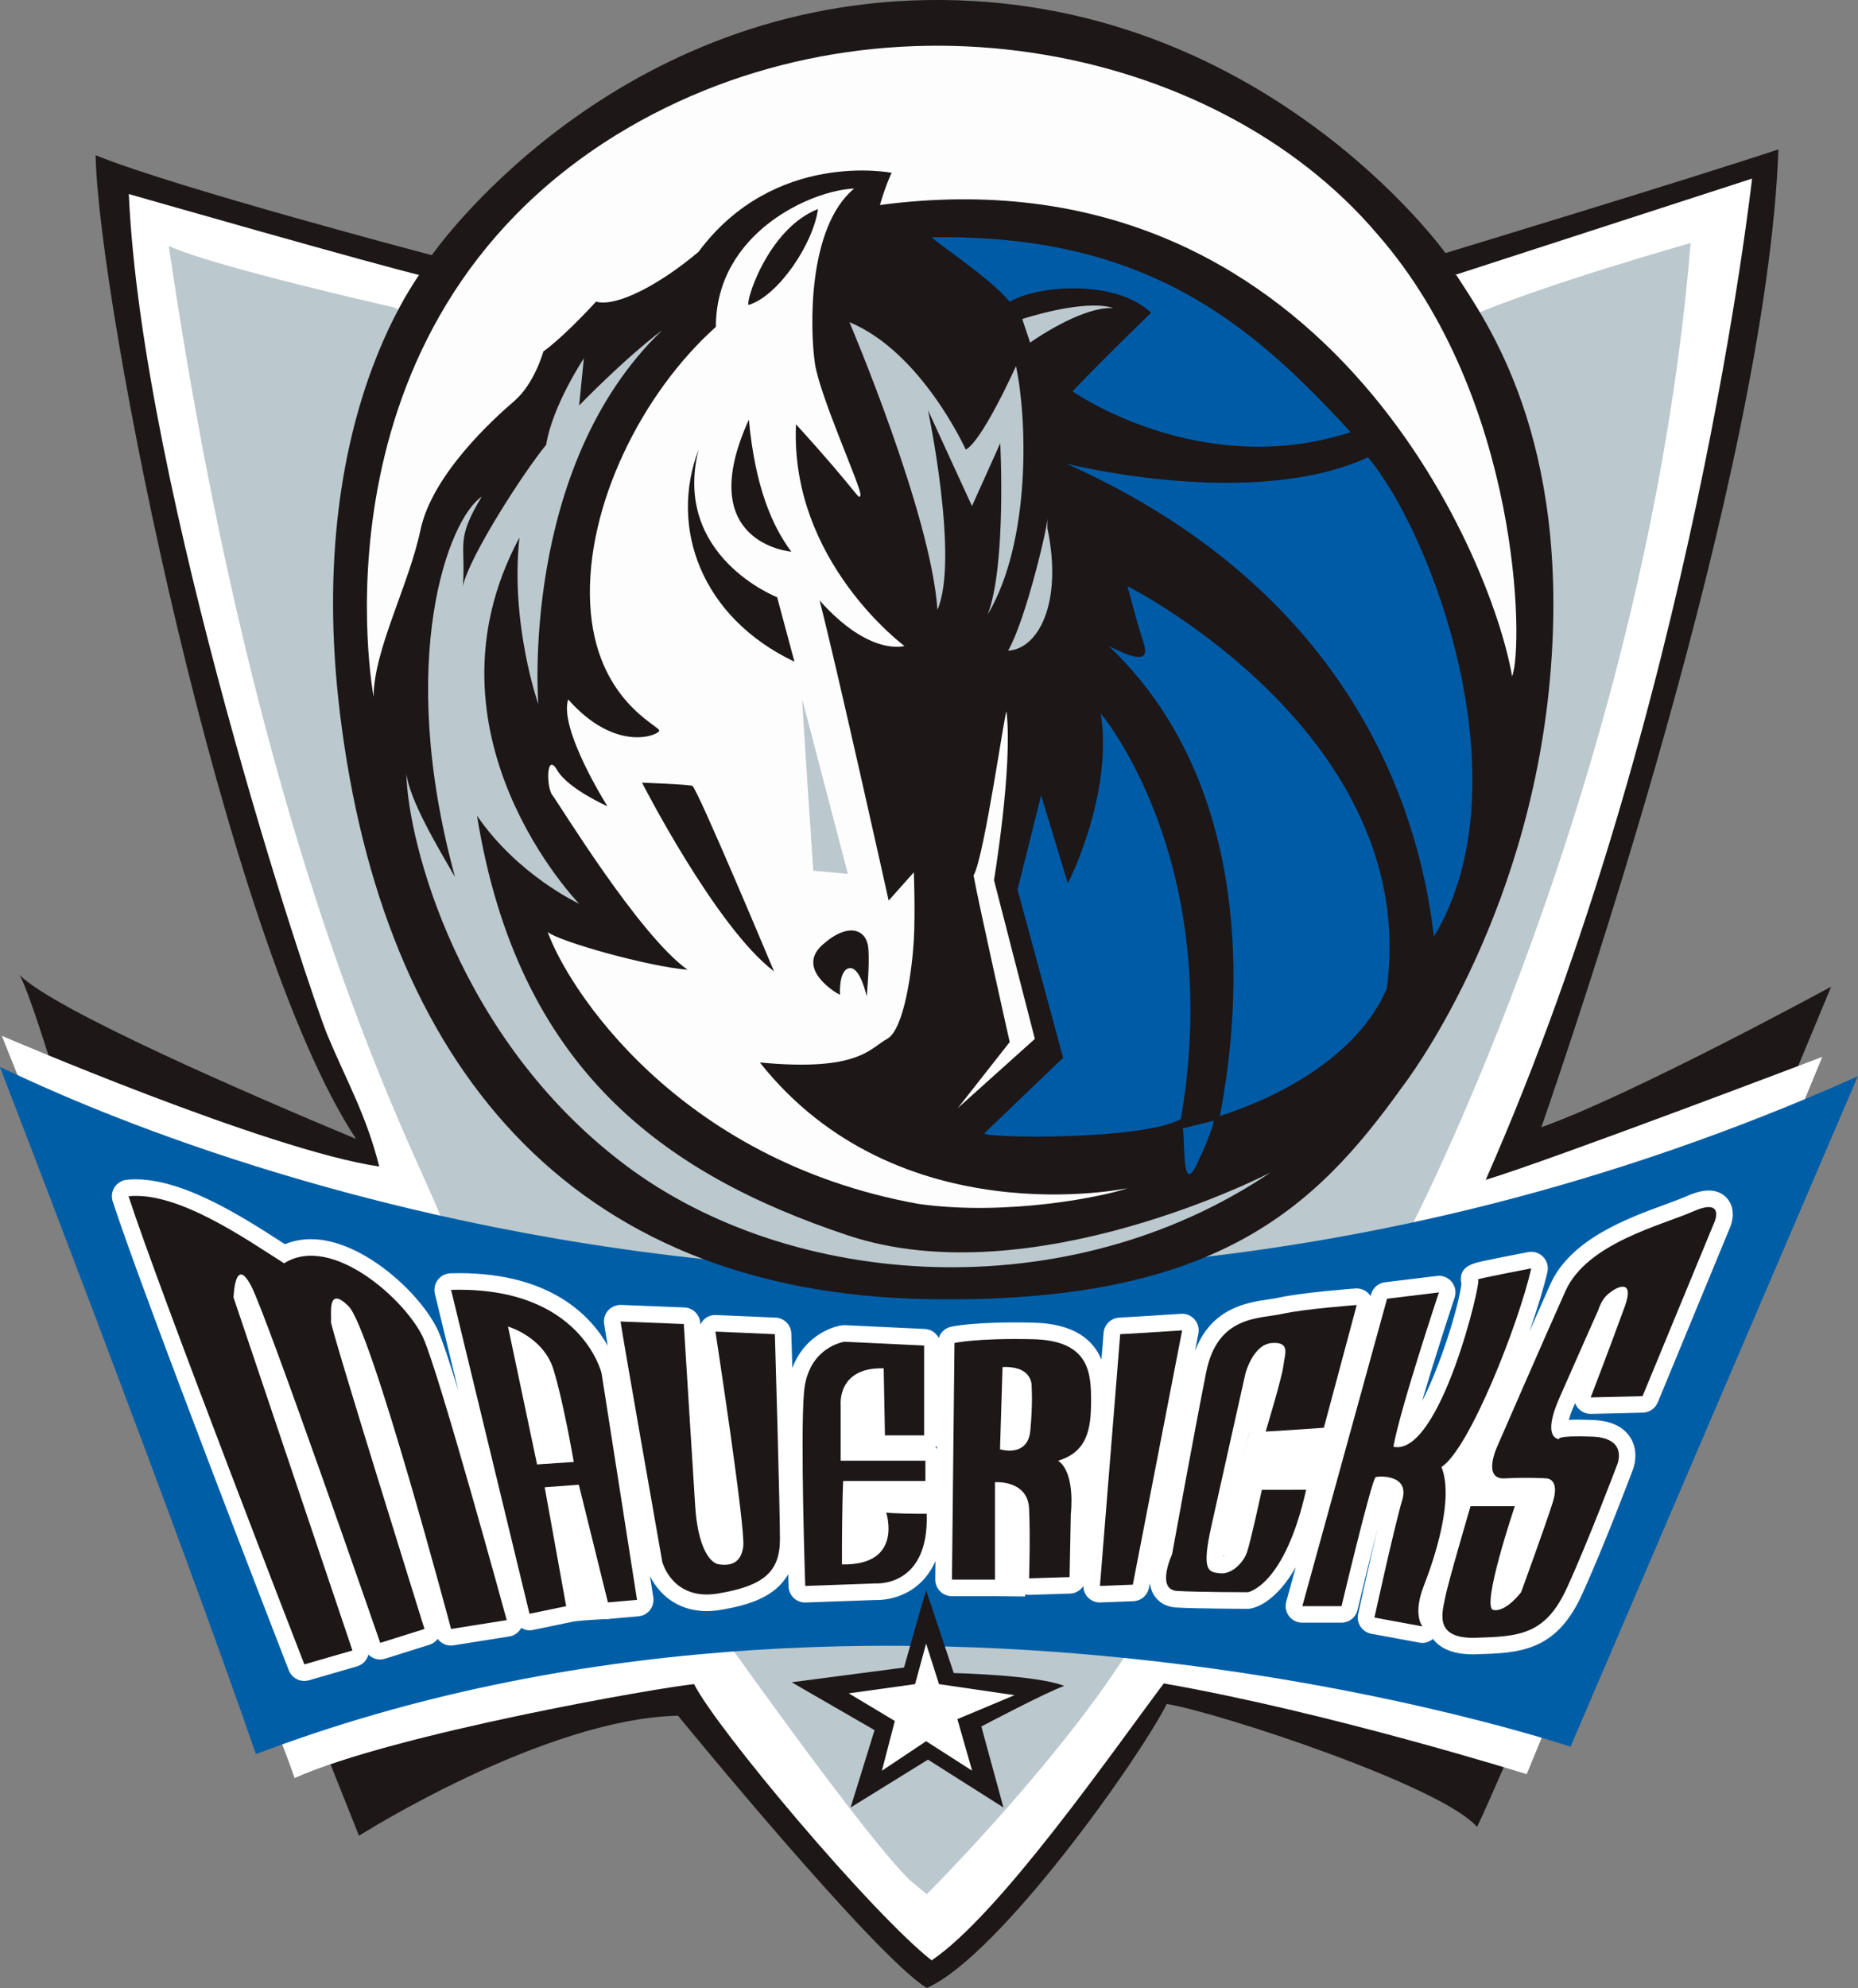 <?xml version="1.0" encoding="UTF-8" standalone="no"?>
<!DOCTYPE svg PUBLIC "-//W3C//DTD SVG 1.1//EN" "http://www.w3.org/Graphics/SVG/1.1/DTD/svg11.dtd">
<svg width="100%" height="100%" viewBox="0 0 9251 9895" version="1.1" xmlns="http://www.w3.org/2000/svg" xmlns:xlink="http://www.w3.org/1999/xlink" xml:space="preserve" xmlns:serif="http://www.serif.com/" style="fill-rule:evenodd;clip-rule:evenodd;stroke-linejoin:round;stroke-miterlimit:1.414;">
    <rect x="0" y="0" width="9251" height="9895" fill="#808080" stroke="none"/>
    <g transform="matrix(1,0,0,1,-47772.5,-26510.8)">
        <g transform="matrix(88.235,0,0,88.235,0,0)">
            <g>
                <path d="M565.791,314.852C565.791,314.852 551.278,311.032 546.819,309.214C546.983,317.637 554.085,353.474 561.517,364.704C555.572,362.226 544.507,357.437 542.525,355.455C543.021,356.282 544.341,360.576 544.341,360.576L561.682,404.01C561.682,404.01 572.086,397.405 579.683,397.239C579.683,397.239 590.749,410.78 593.721,412.597C597.85,410.78 605.777,399.55 607.263,396.576C610.236,397.072 622.787,401.201 624.769,403.513C626.75,399.55 644.752,356.116 644.752,356.116C644.752,356.116 633.522,362.226 628.401,364.044C630.052,359.255 641.118,327.049 641.778,308.883C636.823,310.535 622.989,314.732 622.989,314.732C622.989,314.732 612.546,300.148 593.719,300.461C575.544,300.764 565.791,314.852 565.791,314.852Z" style="fill:rgb(29,23,23);fill-rule:nonzero;"/>
                <path d="M622.508,316.297L640.29,310.531C640.29,310.531 636.986,340.424 625.261,367.012C629.06,365.856 644.253,360.075 644.253,360.075L627.573,400.537C627.573,400.537 616.509,397.068 607.094,395.418C604.121,399.381 597.838,408.444 593.994,411.041C590.565,408.34 581.837,397.95 580.59,395.457C578.513,395.664 563.655,398.262 558.044,400.755C556.901,397.223 541.525,358.885 541.525,358.885C541.525,358.885 556.486,365.326 562.824,366.261C562.095,363.353 560.954,361.378 559.915,358.885C558.875,356.391 549.421,328.028 548.693,311.403C548.693,311.403 562.824,315.455 565.525,316.079C563.328,317.125 563.643,320.464 563.02,322.438C562.396,324.412 559.499,327.819 559.499,327.819C559.499,327.819 555.936,337.777 560.954,345.586C561.24,346.032 563.344,356.6 563.448,356.911C563.552,357.223 566.98,363.665 566.98,363.665L573.526,369.066L577.578,371.457L592.331,374.678L607.5,373.016C607.5,373.016 614.358,369.379 614.565,369.067C614.773,368.755 618.721,366.885 621.421,362.419C624.123,357.952 628.071,345.173 628.591,340.809C629.112,336.444 629.266,321.707 622.508,316.297Z" style="fill:white;fill-rule:nonzero;"/>
                <path d="M564.226,318.103C564.226,318.103 559.972,325.059 560.493,334.721C561.013,344.384 564.06,356.402 573.619,366.272C577.359,369.285 578.993,369.734 583.253,371.811C587.513,373.889 593.372,375.198 593.372,375.198L608.301,370.968C608.301,370.968 621.945,366.471 626.412,349.224C630.879,331.977 626.842,322.07 624.556,318.226C628.712,316.459 636.824,314.165 636.824,314.165C634.346,344.224 620.97,369.821 620.97,369.821C620.97,369.821 609.575,385.841 605.777,392.446C601.978,399.052 593.721,407.309 593.721,407.309L592.73,406.484C587.776,401.53 566.307,369.821 566.307,369.821C566.307,369.821 566.648,371.739 566.483,369.757C566.318,367.776 556.518,352.358 550.949,314.332C553.426,315.487 563.665,317.8 563.665,317.8" style="fill:rgb(187,200,205);fill-rule:nonzero;"/>
                <path d="M541.422,360.651C541.837,360.651 589.943,386.314 646.256,361.171L630.047,398.989C630.047,398.989 591.397,385.899 555.863,399.406C551.5,386.73 541.422,360.651 541.422,360.651Z" style="fill:rgb(0,94,167);fill-rule:nonzero;"/>
                <path d="M565.911,314.854C565.911,314.854 558.444,323.042 560.612,340.743C563.016,360.373 573.491,373.366 593.728,373.738C609.99,374.038 615.63,368.659 620.597,361.704C620.597,361.704 627.662,352.641 628.891,338.697C630.084,325.163 625.279,318.587 623.61,315.982C622.709,315.768 565.911,314.854 565.911,314.854Z" style="fill:rgb(29,23,23);fill-rule:nonzero;"/>
                <path d="M562.507,339.766C562.507,339.766 558.543,318.957 576.214,308.058C590.747,299.139 609.904,302.772 619.153,313.673C627.245,322.921 627.41,336.958 626.75,338.61C625.594,331.839 616.016,308.718 591.078,312.021C591.408,310.866 591.738,310.205 591.738,310.205C591.738,310.205 585.132,308.884 580.839,314.664C578.692,316.48 576.214,317.802 575.059,317.472C573.077,319.619 572.086,320.28 572.086,320.28C572.086,320.28 571.591,322.096 570.434,323.088C569.279,324.078 565.811,327.217 565.15,330.355C564.489,333.49 562.508,337.123 562.507,339.766Z" style="fill:rgb(253,253,254);fill-rule:nonzero;"/>
                <path d="M594.053,313.842C593.773,313.846 597.244,316.059 598.398,317.478C600.083,316.502 604.426,316.236 606.378,318.098C603.097,321.29 601.944,322.532 601.944,322.532C601.944,322.532 609.126,327.586 617.637,324.837C611.963,318.63 606.022,313.664 594.053,313.842Z" style="fill:rgb(0,91,167);fill-rule:nonzero;"/>
                <path d="M601.59,326.609C601.59,326.609 612.052,329.269 618.613,326.255C622.159,330.421 627.568,344.608 622.337,353.296C621.628,347.18 618.436,334.146 601.59,326.609Z" style="fill:rgb(0,91,167);fill-rule:nonzero;"/>
                <path d="M605.048,333.525C605.048,333.525 621.628,341.859 619.678,356.222C617.461,361.365 610.457,363.316 610.28,363.405C610.103,363.493 614.448,346.825 603.985,336.894C606.733,338.313 606.024,336.983 605.758,336.096C605.491,335.21 605.048,333.525 605.048,333.525Z" style="fill:rgb(0,91,167);fill-rule:nonzero;"/>
                <path d="M603.541,340.708C603.541,340.708 610.546,348.953 608.062,363.582C605.757,364.824 596.713,364.645 596.979,364.381C597.246,364.114 601.414,360.125 601.414,360.125L598.842,350.638L600.172,345.318L601.68,350.284C601.68,350.283 604.25,345.317 603.541,340.708Z" style="fill:rgb(0,91,167);fill-rule:nonzero;"/>
                <path d="M608.152,364.114C608.329,364.468 608.062,368.015 608.949,366.153C609.836,364.292 609.924,363.67 609.924,363.67L608.152,364.114Z" style="fill:rgb(0,91,167);fill-rule:nonzero;"/>
                <path d="M605.047,367.483C605.047,367.483 592.102,370.231 584.3,360.39C589.885,360.922 590.506,359.592 591.482,359.06C592.457,358.528 592.901,355.07 592.99,353.475C593.078,351.878 592.99,349.662 592.99,349.662L591.57,351.258C591.57,351.258 588.556,337.693 587.67,334.324C590.508,337.515 592.458,336.894 592.458,336.894C592.458,336.894 585.985,332.106 586.341,324.393C589.976,328.382 589.888,328.737 589.976,328.382C590.064,328.027 587.67,322.796 587.405,320.935C587.138,319.074 586.962,313.31 589.622,311.093C587.227,311.182 581.819,313.576 581.819,318.896C577.652,322.62 574.46,329.003 574.726,334.5C574.991,339.997 578.716,341.415 578.626,341.682C578.538,341.948 576.145,342.923 573.484,339.91C572.952,341.594 575.701,345.937 575.701,345.937C575.701,345.937 573.484,344.962 572.863,343.899C572.244,342.835 572.242,344.875 572.597,345.317C572.951,345.76 577.474,353.209 580.222,355.16C578.006,354.981 572.951,353.564 572.332,353.031C573.395,356.047 579.514,365.887 593.256,368.37C598.31,369.079 603.805,367.927 605.047,367.483Z" style="fill:rgb(253,253,254);fill-rule:nonzero;"/>
                <path d="M613.116,366.598C613.116,366.598 599.639,373.601 589.266,370.143C578.892,366.686 570.647,360.747 568.341,346.471C570.646,349.84 574.104,351.436 574.104,351.436C574.104,351.436 564.794,341.86 570.735,330.778C570.204,335.654 571.799,340.176 571.799,340.176C571.799,340.176 570.735,326.787 578.804,319.073C576.675,320.669 574.104,323.329 574.104,323.329L574.37,320.669C574.37,320.669 572.598,323.329 572.243,325.546C571.002,327.053 567.898,331.842 567.544,333.525C567.721,331.131 567.102,330.955 568.608,328.471C566.746,329.712 563.731,337.604 567.1,349.928C566.124,348.243 564.529,345.583 564.351,344.075C564.44,347.976 567.278,359.059 576.676,366.152C586.076,373.247 601.678,374.311 613.116,366.598Z" style="fill:rgb(187,200,205);fill-rule:nonzero;"/>
                <path d="M585.1,355.249C585.1,355.249 580.756,344.876 580.49,344.787C580.224,344.698 577.653,344.608 577.653,344.608C577.653,344.608 581.819,352.766 585.1,355.249Z" style="fill:rgb(29,23,23);fill-rule:nonzero;"/>
                <path d="M588.823,356.578C588.469,356.4 586.341,355.071 587.848,353.741C589.356,352.41 590.33,352.942 590.419,353.918C590.508,354.893 590.33,356.666 590.33,356.666C590.33,356.666 589.975,354.981 589.355,355.071C588.735,355.16 588.823,356.578 588.823,356.578Z" style="fill:rgb(29,23,23);fill-rule:nonzero;"/>
                <path d="M586.695,339.91C586.695,340.441 587.316,349.574 587.316,349.574L589.267,349.751L586.695,339.91Z" style="fill:rgb(187,200,205);fill-rule:nonzero;"/>
                <path d="M586.253,337.782L585.277,334.146C585.277,334.146 579.337,331.841 580.844,325.812C579.16,330.245 581.021,335.299 586.253,337.782Z" style="fill:rgb(29,23,23);fill-rule:nonzero;"/>
                <path d="M586.076,331.575C586.076,331.575 580.489,331.133 583.681,324.128C584.036,327.94 585.012,330.156 586.076,331.575Z" style="fill:rgb(29,23,23);fill-rule:nonzero;"/>
                <path d="M583.682,317.655C583.414,317.739 584.658,313.4 587.583,312.248C587.316,314.197 585.365,317.124 583.682,317.655Z" style="fill:rgb(29,23,23);fill-rule:nonzero;"/>
                <path d="M589.356,318.631C589.356,318.631 593.965,329.448 594.321,334.856C595.561,332.019 593.789,323.596 593.789,323.596L596.271,329.004L597.867,325.457C597.867,325.457 598.222,332.373 597.158,335.121C599.64,330.955 599.374,323.95 598.754,321.113C596.627,325.723 595.917,325.812 595.917,325.812C595.917,325.812 593.434,320.314 589.356,318.631Z" style="fill:rgb(187,200,205);fill-rule:nonzero;"/>
                <path d="M600.527,329.713C600.527,330.245 599.286,335.477 598.31,337.16C599.995,337.072 601.414,334.502 600.527,330.245" style="fill:rgb(187,200,205);fill-rule:nonzero;"/>
                <path d="M599.552,319.783C599.552,319.783 602.39,317.744 604.251,317.832C602.566,317.301 599.108,318.453 599.108,318.453L599.552,319.783Z" style="fill:rgb(187,200,205);fill-rule:nonzero;"/>
                <path d="M598.223,340.619C598.172,340.178 596.981,348.775 596.361,349.84C596.628,351.347 598.4,359.238 598.4,359.238L595.474,362.961L599.819,359.061L597.514,350.106C597.514,350.105 598.577,343.722 598.223,340.619Z" style="fill:rgb(253,253,254);fill-rule:nonzero;"/>
                <path d="M638.981,368.185C638.839,367.971 638.504,367.614 637.845,367.614C637.49,367.614 637.091,367.717 636.589,367.938C636.27,368.077 635.855,368.23 635.373,368.407C633.251,369.184 630.043,370.361 628.903,372.908C628.586,373.617 628.169,374.561 627.727,375.565C628.194,374.233 628.555,373.03 628.742,372.212C628.811,371.903 628.721,371.581 628.502,371.354C628.282,371.127 627.962,371.029 627.652,371.086C626.507,371.309 625.743,371.461 625.264,371.562C624.535,371.715 623.781,371.874 623.863,372.731C623.868,372.782 623.878,372.833 623.891,372.88C623.721,374.219 622.703,377.489 621.672,379.494C622.428,376.896 623.49,373.702 623.506,373.656C623.609,373.351 623.547,373.016 623.343,372.768C623.141,372.519 622.823,372.389 622.506,372.432L619.579,372.788C619.203,372.834 618.892,373.102 618.791,373.468L618.762,373.573C618.742,373.541 618.725,373.507 618.7,373.477C618.508,373.245 618.21,373.118 617.911,373.14C617.789,373.149 614.902,373.362 613.567,373.66C613.392,373.699 613.197,373.725 612.988,373.756C611.823,373.926 609.767,374.23 608.854,376.673L609.047,375.679C609.103,375.395 609.022,375.101 608.831,374.883C608.639,374.666 608.364,374.545 608.067,374.569C606.842,374.648 604.826,374.777 604.631,374.781C604.143,374.781 603.738,375.156 603.699,375.64L603.577,377.155C603.129,376.078 602.097,375.12 599.726,375.067C596.468,374.994 595.189,375.276 595.066,375.305C594.74,375.382 594.494,375.625 594.395,375.931C594.247,375.643 593.956,375.44 593.611,375.423L589.115,375.209C589.056,375.206 589,375.209 588.943,375.218C588.152,375.327 586.748,375.975 586.134,377.628C586.103,376.55 586.081,375.795 586.078,375.687C586.064,375.198 585.673,374.801 585.182,374.782L581.828,374.638C581.549,374.619 581.277,374.74 581.092,374.949C581.031,375.017 580.981,375.092 580.943,375.174C580.939,375.117 580.938,375.087 580.938,375.087C580.908,374.608 580.521,374.23 580.042,374.21L576.474,374.067C576.219,374.064 575.973,374.151 575.789,374.328C575.605,374.504 575.502,374.747 575.502,375.002C575.502,375.048 575.502,375.115 575.713,376.361C574.804,374.748 572.56,372.275 567.334,372.275C567.174,372.275 567.012,372.277 566.846,372.282C566.564,372.291 566.3,372.426 566.13,372.65C565.959,372.875 565.898,373.164 565.964,373.438L567.289,378.911C566.806,377.33 566.393,376.08 566.155,375.547C565.228,373.482 561.892,370.358 558.975,370.358C558.451,370.358 557.958,370.453 557.501,370.643C557.429,370.595 557.354,370.547 557.277,370.497C554.966,369.008 551.398,366.719 548.576,367.007C548.296,367.035 548.042,367.19 547.888,367.426C547.735,367.662 547.696,367.957 547.783,368.225C549.484,373.472 557.386,393.82 557.721,394.682C557.865,395.05 558.216,395.279 558.593,395.279C558.679,395.279 558.767,395.267 558.853,395.243L561.566,394.457C561.81,394.387 562.016,394.219 562.134,393.993C562.168,393.929 562.194,393.859 562.211,393.79C562.449,394.029 562.808,394.131 563.155,394.023L565.653,393.238C565.848,393.176 566.008,393.057 566.122,392.906C566.325,393.177 566.666,393.327 567.018,393.269L570.159,392.77C570.421,392.728 570.654,392.576 570.798,392.353C570.812,392.332 570.82,392.308 570.832,392.287C570.972,392.368 571.129,392.425 571.298,392.425C571.36,392.425 571.424,392.418 571.487,392.404L573.556,391.976C574.053,391.873 574.377,391.394 574.287,390.894L573.259,385.207L573.362,385.199L574.814,391.07C574.925,391.516 575.338,391.819 575.803,391.777L577.445,391.634C577.704,391.612 577.94,391.484 578.1,391.28C578.26,391.075 578.328,390.814 578.288,390.558L578.1,389.363C578.535,390.244 579.529,391.337 581.296,391.337C581.549,391.337 581.815,391.315 582.084,391.27C583.672,391.004 585.17,390.546 585.899,389.258C585.911,389.648 585.92,389.898 585.92,389.95C585.929,390.199 586.035,390.433 586.217,390.602C586.39,390.763 586.618,390.854 586.855,390.854C586.867,390.854 586.877,390.854 586.889,390.853L590.848,390.711C590.869,390.712 590.895,390.712 590.926,390.712C591.279,390.712 592.505,390.635 593.467,389.638C593.776,389.32 594.023,388.943 594.21,388.512L594.199,389.551C594.196,389.801 594.294,390.041 594.469,390.218C594.645,390.397 594.884,390.496 595.134,390.496L597.561,390.496C598.077,390.496 598.497,390.077 598.497,389.56L598.497,385.33C598.547,385.433 598.552,385.535 598.554,385.604C598.623,387.191 598.555,389.438 598.554,389.459C598.546,389.717 598.645,389.968 598.827,390.149C599.009,390.332 599.252,390.429 599.517,390.423L601.801,390.351C602.118,390.341 602.394,390.173 602.556,389.923C602.557,390.161 602.645,390.391 602.81,390.564C602.988,390.749 603.231,390.852 603.485,390.852C603.498,390.852 603.509,390.852 603.521,390.851L605.376,390.78C605.811,390.762 606.176,390.45 606.259,390.023L606.308,389.768C606.339,389.991 606.402,390.206 606.52,390.404C606.781,390.843 607.231,391.102 607.785,391.135C609.013,391.206 611.722,391.208 611.837,391.208C611.89,391.208 611.943,391.203 611.996,391.194C612.297,391.141 613.436,390.811 614.541,388.861L614.005,390.808C613.927,391.09 613.985,391.391 614.162,391.623C614.339,391.855 614.614,391.991 614.906,391.991L617.118,391.991C617.553,391.991 617.929,391.693 618.028,391.272C618.408,389.673 618.826,387.976 619.17,386.643C618.684,388.663 618.095,391.343 618.062,391.498C618.006,391.745 618.055,392.005 618.197,392.216C618.337,392.427 618.556,392.571 618.805,392.617L621.518,393.116C621.575,393.127 621.631,393.132 621.687,393.132C621.91,393.132 622.119,393.047 622.286,392.905C622.297,392.919 622.303,392.931 622.313,392.946C622.759,393.497 623.504,393.777 624.527,393.777L624.712,393.774C627.123,393.703 629.205,393.642 630.673,390.447C631.886,387.806 633.486,383.57 633.538,383.43C633.582,383.326 633.957,382.391 633.421,381.547C633.026,380.925 632.308,380.591 631.283,380.557C630.717,380.537 630.343,380.532 629.947,380.549C630.01,380.338 630.109,380.049 630.252,379.725C630.27,379.686 630.286,379.645 630.303,379.607C630.332,379.68 630.369,379.752 630.415,379.818C630.595,380.072 630.889,380.22 631.202,380.214L634.128,380.144C634.498,380.134 634.828,379.908 634.97,379.565L639.036,369.723C639.129,369.519 639.384,368.791 638.981,368.185ZM594.287,382.021L594.286,382.183C594.26,382.159 594.237,382.131 594.21,382.11C594.237,382.083 594.262,382.051 594.287,382.021ZM615.857,383.91C615.678,383.688 615.411,383.559 615.127,383.559L612.629,383.559C612.189,383.559 611.808,383.867 611.715,384.298C611.454,385.515 611.028,387.384 610.898,387.734C610.811,387.963 610.598,388.169 610.445,388.242C610.458,387.996 610.513,387.552 610.687,386.766C610.984,385.432 611.493,383.156 611.911,381.28C611.925,381.454 611.985,381.625 612.093,381.768C612.269,382.005 612.548,382.146 612.844,382.146C613.067,382.146 615.259,381.995 616.193,381.93C616.294,381.922 616.39,381.899 616.48,381.863L615.898,383.972C615.883,383.952 615.873,383.93 615.857,383.91Z" style="fill:white;fill-rule:nonzero;"/>
                <g>
                    <path d="M557.455,371.719C555.314,370.364 551.462,367.652 548.678,367.937C550.39,373.218 558.598,394.344 558.598,394.344L561.311,393.559L554.602,373.647C554.602,373.647 554.673,371.22 555.6,373.004C556.528,374.789 562.88,393.13 562.88,393.13L565.377,392.346C565.377,392.346 560.025,375.217 560.097,375.002C560.167,374.789 559.811,372.861 561.096,374.145C562.381,375.431 566.877,392.346 566.877,392.346L570.017,391.846C570.017,391.846 566.235,378 565.307,375.93C564.379,373.86 560.167,370.007 557.455,371.719Z" style="fill:rgb(29,23,23);fill-rule:nonzero;"/>
                    <path d="M566.878,373.218L571.303,391.489L573.372,391.06L572.16,384.352L574.086,384.209L575.728,390.847L577.37,390.703L575.371,377.929C575.37,377.929 574.229,373.004 566.878,373.218ZM571.73,383.066L570.089,375.287C570.089,375.287 572.087,375.858 572.657,377.714C573.228,379.569 573.8,382.924 573.8,382.924L571.73,383.066Z" style="fill:rgb(29,23,23);fill-rule:nonzero;"/>
                    <path d="M581.794,375.572C581.794,375.572 583.507,386.707 583.364,387.706C583.221,388.705 582.579,388.776 582.008,388.705C581.438,388.634 580.794,387.635 580.653,385.422C580.51,383.209 580.01,375.145 580.01,375.145L576.442,375.002C576.442,375.217 578.796,388.563 578.796,388.563C578.796,388.563 579.368,390.775 581.938,390.347C584.508,389.919 585.435,389.134 585.435,387.279C585.435,385.423 585.149,375.717 585.149,375.717L581.794,375.572Z" style="fill:rgb(29,23,23);fill-rule:nonzero;"/>
                    <path d="M588.933,388.705C588.933,385.065 589.004,383.996 589.004,383.996L593.643,383.996L593.643,382.853L588.862,382.853L588.862,379.712C588.862,379.712 588.648,377.57 591.289,377.643L591.36,381.425L593.572,381.425L593.572,376.358L589.076,376.144C589.076,376.144 587.007,376.429 586.792,378.998C586.578,381.568 586.863,389.918 586.863,389.918L590.86,389.775C590.86,389.775 593.858,389.989 593.715,385.849C591.716,385.849 591.43,385.778 591.43,385.778C591.43,385.778 592.43,388.777 588.933,388.705Z" style="fill:rgb(29,23,23);fill-rule:nonzero;"/>
                    <path d="M599.709,376.002C596.497,375.93 595.284,376.216 595.284,376.216L595.141,389.562L597.568,389.562L597.568,384.067C597.568,384.067 599.424,383.924 599.495,385.566C599.566,387.208 599.495,389.491 599.495,389.491L601.779,389.42L601.849,385.852C601.849,385.852 602.135,383.568 601.136,382.855C602.778,382.355 602.991,381.07 602.991,379.501C602.992,377.929 602.921,376.072 599.709,376.002ZM599.566,381.141C599.424,382.711 597.853,382.211 597.853,382.211L597.996,377.571C599.78,377.5 599.638,378.713 599.638,378.713C599.638,378.713 599.709,379.57 599.566,381.141Z" style="fill:rgb(29,23,23);fill-rule:nonzero;"/>
                    <path d="M604.635,375.717L603.492,389.919L605.347,389.847L608.131,375.502C608.132,375.502 604.849,375.717 604.635,375.717Z" style="fill:rgb(29,23,23);fill-rule:nonzero;"/>
                    <path d="M612.629,384.495C612.629,384.495 611.986,387.491 611.774,388.062C611.559,388.633 610.917,389.275 610.275,389.205C609.632,389.134 609.204,389.134 609.775,386.563C610.345,383.994 611.703,377.928 611.703,377.928C611.703,377.928 612.132,376.285 613.201,376.214C614.271,376.143 613.915,376.858 613.844,377.499C613.773,378.142 612.844,381.21 612.844,381.21C613.058,381.21 616.127,380.996 616.127,380.996L617.982,374.073C617.982,374.073 615.056,374.287 613.772,374.573C612.487,374.858 610.131,374.643 609.489,377.856C608.846,381.067 607.563,388.133 607.563,388.133C607.563,388.133 606.634,390.13 607.848,390.202C609.061,390.273 611.844,390.273 611.844,390.273C611.844,390.273 613.914,389.917 615.127,384.493C612.915,384.495 612.629,384.495 612.629,384.495Z" style="fill:rgb(29,23,23);fill-rule:nonzero;"/>
                    <path d="M622.764,383.209C624.333,382.211 627.118,375.145 627.831,372.004C625.262,372.504 624.619,372.647 624.833,372.647C625.048,372.647 622.692,382.639 620.052,382.069C620.408,379.999 622.621,373.361 622.621,373.361L619.694,373.718L614.913,391.06L617.125,391.06C617.125,391.06 618.838,383.852 619.053,383.781C619.267,383.71 620.981,383.638 620.552,385.066C620.123,386.493 618.982,391.703 618.982,391.703L621.694,392.202C621.694,392.202 621.124,391.561 621.765,389.92C622.406,388.276 623.477,384.994 622.764,383.209Z" style="fill:rgb(29,23,23);fill-rule:nonzero;"/>
                    <path d="M636.967,368.793C635.182,369.578 630.971,370.577 629.758,373.289C628.544,376.001 625.904,382.068 625.904,382.068C625.904,382.068 625.048,383.922 626.332,383.851C627.616,383.78 628.688,383.851 628.688,383.851C628.688,383.851 629.472,383.851 629.043,385.207C628.614,386.562 627.259,390.274 627.259,390.274C627.259,390.274 626.404,391.416 625.69,391.273C624.975,391.13 626.903,385.42 626.903,385.42L624.405,385.42C624.405,385.42 623.121,389.774 622.978,390.559C622.834,391.344 622.263,392.914 624.69,392.843C627.117,392.771 628.615,392.699 629.829,390.06C631.043,387.418 632.684,383.065 632.684,383.065C632.684,383.065 633.326,381.567 631.255,381.496C629.186,381.424 629.401,381.639 629.401,381.639C629.401,381.639 628.402,381.639 629.401,379.355C630.4,377.071 631.613,374.359 631.613,374.359C631.613,374.359 631.767,373.816 632.113,373.503C632.738,372.938 633.663,372.63 633.112,374.145C632.269,376.463 631.185,379.284 631.185,379.284L634.111,379.214L638.179,369.365C638.18,369.364 638.751,368.008 636.967,368.793Z" style="fill:rgb(29,23,23);fill-rule:nonzero;"/>
                </g>
                <path d="M611.96,381.053L612.698,381.58L616.65,381.421L616.019,384.584L614.807,383.846L611.907,384.215L610.801,388.272L610.274,388.168L611.96,381.053Z" style="fill:white;fill-rule:nonzero;"/>
                <path d="M573.562,391.976C573.814,391.864 575.809,391.778 575.809,391.778C575.809,391.778 575.322,390.912 574.925,389.563C574.528,388.215 573.576,384.724 573.576,384.724L572.862,384.962L573.971,390.99L573.562,391.976Z" style="fill:white;fill-rule:nonzero;"/>
                <path d="M598.088,384.724L599.12,385.597L599.277,390.514L597.568,390.497L598.088,384.724Z" style="fill:white;fill-rule:nonzero;"/>
                <g>
                    <path d="M593.683,390.158C593.579,390.471 592.437,394.522 592.437,394.522L586.098,395.353L590.774,398.054L589.423,402.417L593.787,399.717L598.047,402.417L596.8,397.847C596.8,397.847 600.54,395.872 601.476,395.56C599.917,394.937 595.242,394.833 595.242,394.833L593.683,390.158Z" style="fill:rgb(29,23,23);fill-rule:nonzero;"/>
                    <path d="M593.683,393.172L593.06,395.458L589.319,395.978L591.917,397.536L591.189,400.342L593.683,398.678L596.28,400.342L595.448,397.432L598.67,396.081L594.41,395.458L593.683,393.172Z" style="fill:white;fill-rule:nonzero;"/>
                </g>
            </g>
        </g>
    </g>
</svg>
